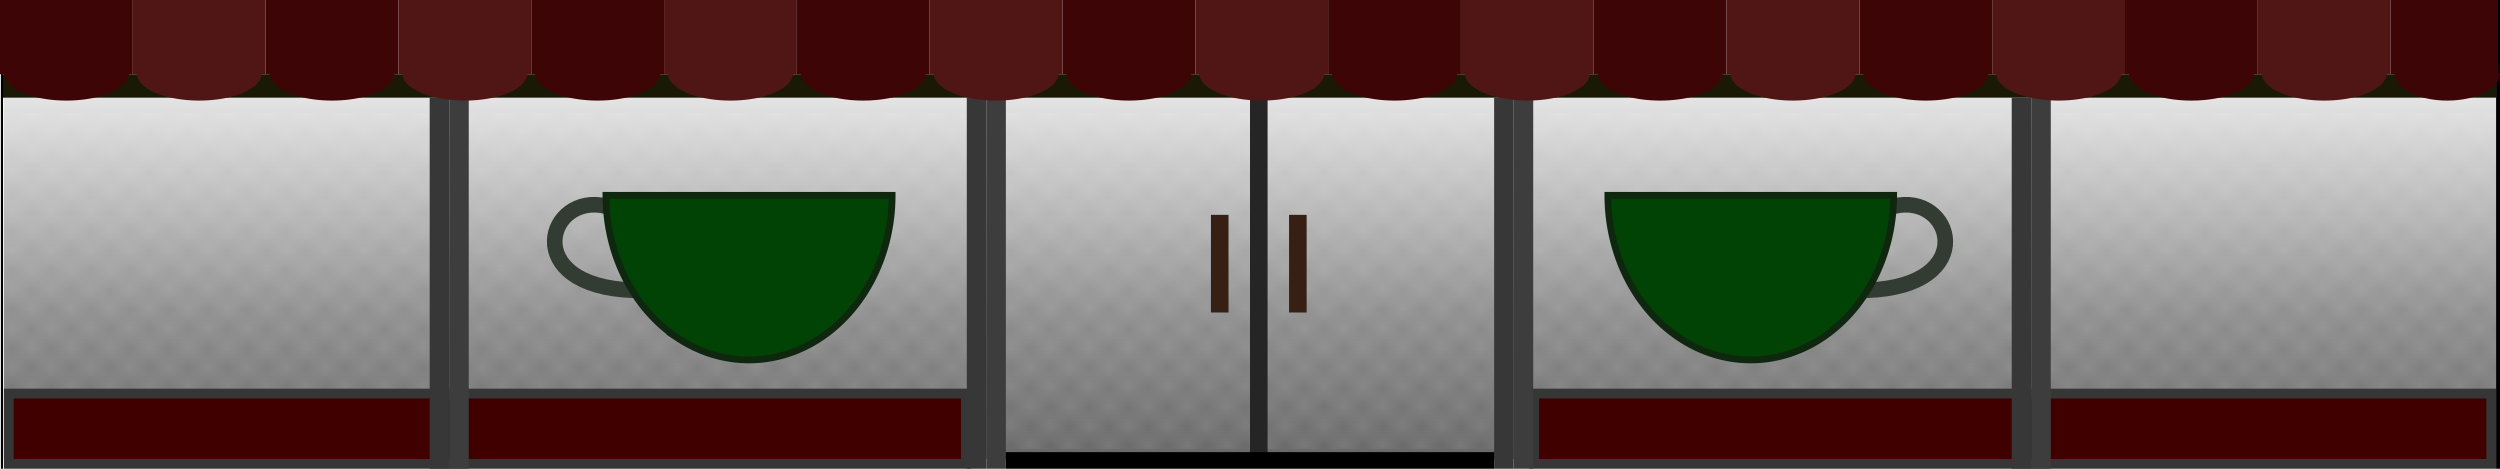 <?xml version="1.0" encoding="UTF-8" standalone="no"?>
<!-- Created with Inkscape (http://www.inkscape.org/) -->

<svg
   xmlns:dc="http://purl.org/dc/elements/1.1/"
   xmlns:cc="http://creativecommons.org/ns#"
   xmlns:rdf="http://www.w3.org/1999/02/22-rdf-syntax-ns#"
   xmlns:svg="http://www.w3.org/2000/svg"
   xmlns="http://www.w3.org/2000/svg"
   xmlns:xlink="http://www.w3.org/1999/xlink"
   xmlns:sodipodi="http://sodipodi.sourceforge.net/DTD/sodipodi-0.dtd"
   xmlns:inkscape="http://www.inkscape.org/namespaces/inkscape"
   width="1280"
   height="240"
   id="svg3029"
   version="1.1"
   inkscape:version="0.91 r13725"
   sodipodi:docname="fastfood-Cafe-0.svg">
  <title
     id="title3415">Fast Food Cafe - front</title>
  <defs
     id="defs3031">
    <pattern
       inkscape:collect="always"
       xlink:href="#Checkerboardwhite"
       id="pattern5650"
       patternTransform="matrix(10.024,0,0,10,-8.804,5.556)" />
    <pattern
       inkscape:stockid="Checkerboard white"
       id="Checkerboardwhite"
       patternTransform="translate(0,0) scale(10,10)"
       height="2"
       width="2"
       patternUnits="userSpaceOnUse"
       inkscape:collect="always">
      <rect
         id="rect5008"
         height="1"
         width="1"
         y="0"
         x="0"
         style="fill:white;stroke:none" />
      <rect
         id="rect5010"
         height="1"
         width="1"
         y="1"
         x="1"
         style="fill:white;stroke:none" />
    </pattern>
    <linearGradient
       id="linearGradient4503">
      <stop
         style="stop-color:#1e1e1e;stop-opacity:1"
         offset="0"
         id="stop4505" />
      <stop
         id="stop4511"
         offset="0.594"
         style="stop-color:#8e8e8e;stop-opacity:1;" />
      <stop
         style="stop-color:#ffffff;stop-opacity:1"
         offset="1"
         id="stop4507" />
    </linearGradient>
    <linearGradient
       inkscape:collect="always"
       xlink:href="#linearGradient4503"
       id="linearGradient5717"
       x1="495"
       y1="1200.357"
       x2="495"
       y2="840.357"
       gradientUnits="userSpaceOnUse"
       gradientTransform="translate(0,-12.989)" />
  </defs>
  <sodipodi:namedview
     id="base"
     pagecolor="#ffffff"
     bordercolor="#006464"
     borderopacity="1"
     inkscape:pageopacity="0.0"
     inkscape:pageshadow="2"
     inkscape:zoom="1.021875"
     inkscape:cx="640"
     inkscape:cy="60.311973"
     inkscape:document-units="px"
     inkscape:current-layer="layer1"
     showgrid="false"
     inkscape:window-width="1728"
     inkscape:window-height="1089"
     inkscape:window-x="-8"
     inkscape:window-y="-8"
     inkscape:window-maximized="1"
     showguides="true" />
  <g
     inkscape:label="Layer 1"
     inkscape:groupmode="layer"
     id="layer1"
     transform="translate(0,-812.362)">
    <path
       style="fill:none;stroke:#000000;stroke-width:1px;stroke-linecap:butt;stroke-linejoin:miter;stroke-opacity:1"
       d="m 430.004,810.538 0,0"
       id="path4544"
       inkscape:connector-curvature="0"
       sodipodi:nodetypes="cc" />
    <rect
       style="opacity:1;fill:url(#linearGradient5717);fill-opacity:1;stroke:none;stroke-width:4;stroke-miterlimit:4;stroke-dasharray:none;stroke-opacity:1"
       id="rect4207-0"
       width="1276"
       height="190"
       x="2"
       y="857.362" />
    <rect
       style="opacity:0.1;fill:url(#pattern5650);fill-opacity:1;stroke:none;stroke-width:4;stroke-miterlimit:4;stroke-dasharray:none;stroke-opacity:1"
       id="rect4207"
       width="1276"
       height="172.011"
       x="2"
       y="870.351" />
    <rect
       style="opacity:1;fill:#400000;fill-opacity:1;stroke:#363636;stroke-width:5;stroke-miterlimit:4;stroke-dasharray:none;stroke-opacity:1"
       id="rect4205"
       width="490"
       height="36"
       x="4.5"
       y="1013.862" />
    <rect
       style="opacity:1;fill:#400000;fill-opacity:1;stroke:#363636;stroke-width:5;stroke-miterlimit:4;stroke-dasharray:none;stroke-opacity:1"
       id="rect4205-1"
       width="490"
       height="36"
       x="785.5"
       y="1013.862" />
    <path
       style="fill:none;fill-rule:evenodd;stroke:#323c32;stroke-width:8.003;stroke-linecap:butt;stroke-linejoin:miter;stroke-miterlimit:4;stroke-dasharray:none;stroke-opacity:1"
       d="m 310.572,918.009 c -30.388,-7.72 -45.064,41.071 13.799,42.966"
       id="path5648"
       inkscape:connector-curvature="0"
       sodipodi:nodetypes="cc" />
    <path
       style="opacity:1;fill:#004305;fill-opacity:1;stroke:#0f270f;stroke-width:3.485;stroke-miterlimit:4;stroke-dasharray:none;stroke-opacity:1"
       id="path5646"
       sodipodi:type="arc"
       sodipodi:cx="383.5"
       sodipodi:cy="912.3703"
       sodipodi:rx="73.257629"
       sodipodi:ry="84.267006"
       sodipodi:start="0"
       sodipodi:end="3.1415927"
       d="m 456.758,912.37 a 73.258,84.267 0 0 1 -36.629,72.977 73.258,84.267 0 0 1 -73.258,0 73.258,84.267 0 0 1 -36.629,-72.977 l 73.258,0 z" />
    <path
       style="fill:none;fill-rule:evenodd;stroke:#323c32;stroke-width:8.003;stroke-linecap:butt;stroke-linejoin:miter;stroke-miterlimit:4;stroke-dasharray:none;stroke-opacity:1"
       d="m 969.428,918.009 c 30.388,-7.72 45.064,41.071 -13.799,42.966"
       id="path5648-8"
       inkscape:connector-curvature="0"
       sodipodi:nodetypes="cc" />
    <path
       style="opacity:1;fill:#004305;fill-opacity:1;stroke:#0f270f;stroke-width:3.482;stroke-miterlimit:4;stroke-dasharray:none;stroke-opacity:1"
       id="path5646-0"
       sodipodi:type="arc"
       sodipodi:cx="896.38892"
       sodipodi:cy="912.36902"
       sodipodi:rx="73.147812"
       sodipodi:ry="84.269554"
       sodipodi:start="0"
       sodipodi:end="3.1415927"
       d="m 969.537,912.369 a 73.148,84.27 0 0 1 -36.574,72.98 73.148,84.27 0 0 1 -73.148,0 73.148,84.27 0 0 1 -36.574,-72.98 l 73.148,10e-6 z" />
    <g
       id="g5748">
      <path
         sodipodi:nodetypes="cc"
         inkscape:connector-curvature="0"
         id="path5744"
         d="m 225,862.362 0,190"
         style="fill:none;fill-rule:evenodd;stroke:#373737;stroke-width:10;stroke-linecap:butt;stroke-linejoin:miter;stroke-miterlimit:4;stroke-dasharray:none;stroke-opacity:1" />
      <path
         sodipodi:nodetypes="cc"
         inkscape:connector-curvature="0"
         id="path5746"
         d="m 235,1052.362 0,-190"
         style="fill:none;fill-rule:evenodd;stroke:#3d3d3d;stroke-width:10;stroke-linecap:butt;stroke-linejoin:miter;stroke-miterlimit:4;stroke-dasharray:none;stroke-opacity:1" />
    </g>
    <g
       transform="translate(275,-2e-5)"
       id="g5748-0">
      <path
         sodipodi:nodetypes="cc"
         inkscape:connector-curvature="0"
         id="path5744-9"
         d="m 225,862.362 0,190"
         style="fill:none;fill-rule:evenodd;stroke:#373737;stroke-width:10;stroke-linecap:butt;stroke-linejoin:miter;stroke-miterlimit:4;stroke-dasharray:none;stroke-opacity:1" />
      <path
         sodipodi:nodetypes="cc"
         inkscape:connector-curvature="0"
         id="path5746-7"
         d="m 235,1052.362 0,-190"
         style="fill:none;fill-rule:evenodd;stroke:#3d3d3d;stroke-width:10;stroke-linecap:butt;stroke-linejoin:miter;stroke-miterlimit:4;stroke-dasharray:none;stroke-opacity:1" />
    </g>
    <g
       transform="translate(545,-2e-5)"
       id="g5748-7">
      <path
         sodipodi:nodetypes="cc"
         inkscape:connector-curvature="0"
         id="path5744-6"
         d="m 225,862.362 0,190"
         style="fill:none;fill-rule:evenodd;stroke:#373737;stroke-width:10;stroke-linecap:butt;stroke-linejoin:miter;stroke-miterlimit:4;stroke-dasharray:none;stroke-opacity:1" />
      <path
         sodipodi:nodetypes="cc"
         inkscape:connector-curvature="0"
         id="path5746-0"
         d="m 235,1052.362 0,-190"
         style="fill:none;fill-rule:evenodd;stroke:#3d3d3d;stroke-width:10;stroke-linecap:butt;stroke-linejoin:miter;stroke-miterlimit:4;stroke-dasharray:none;stroke-opacity:1" />
    </g>
    <g
       transform="translate(810,-2e-5)"
       id="g5748-9">
      <path
         sodipodi:nodetypes="cc"
         inkscape:connector-curvature="0"
         id="path5744-65"
         d="m 225,862.362 0,190"
         style="fill:none;fill-rule:evenodd;stroke:#373737;stroke-width:10;stroke-linecap:butt;stroke-linejoin:miter;stroke-miterlimit:4;stroke-dasharray:none;stroke-opacity:1" />
      <path
         sodipodi:nodetypes="cc"
         inkscape:connector-curvature="0"
         id="path5746-2"
         d="m 235,1052.362 0,-190"
         style="fill:none;fill-rule:evenodd;stroke:#3d3d3d;stroke-width:10;stroke-linecap:butt;stroke-linejoin:miter;stroke-miterlimit:4;stroke-dasharray:none;stroke-opacity:1" />
    </g>
    <path
       style="fill:none;fill-rule:evenodd;stroke:#252525;stroke-width:9;stroke-linecap:butt;stroke-linejoin:miter;stroke-miterlimit:4;stroke-dasharray:none;stroke-opacity:1"
       d="m 644.5,861.797 0,182.565"
       id="path5793"
       inkscape:connector-curvature="0"
       sodipodi:nodetypes="cc" />
    <path
       style="fill:none;fill-rule:evenodd;stroke:#000000;stroke-width:9;stroke-linecap:butt;stroke-linejoin:miter;stroke-miterlimit:4;stroke-dasharray:none;stroke-opacity:1"
       d="m 515,1048.362 250,0"
       id="path5795"
       inkscape:connector-curvature="0"
       sodipodi:nodetypes="cc" />
    <path
       style="fill:none;fill-rule:evenodd;stroke:#362014;stroke-width:9;stroke-linecap:butt;stroke-linejoin:miter;stroke-miterlimit:4;stroke-dasharray:none;stroke-opacity:1"
       d="m 624.5,922.362 0,50"
       id="path5793-8"
       inkscape:connector-curvature="0"
       sodipodi:nodetypes="cc" />
    <path
       style="fill:none;fill-rule:evenodd;stroke:#362014;stroke-width:9;stroke-linecap:butt;stroke-linejoin:miter;stroke-miterlimit:4;stroke-dasharray:none;stroke-opacity:1"
       d="m 664.5,922.362 0,50"
       id="path5793-8-4"
       inkscape:connector-curvature="0"
       sodipodi:nodetypes="cc" />
    <rect
       style="opacity:1;fill:#1a1905;fill-opacity:1;stroke:none;stroke-width:9;stroke-miterlimit:4;stroke-dasharray:none;stroke-opacity:1"
       id="rect5844"
       width="1277"
       height="12"
       x="1"
       y="850.362"
       ry="0"
       rx="0" />
    <path
       style="fill:none;stroke:#000000;stroke-width:1.1;stroke-linecap:butt;stroke-linejoin:miter;stroke-opacity:1;stroke-miterlimit:4;stroke-dasharray:none"
       d="M 1,240 1,0"
       id="path4059"
       inkscape:connector-curvature="0"
       transform="translate(0,812.362)"
       sodipodi:nodetypes="cc" />
    <path
       style="fill:none;stroke:#000000;stroke-width:2;stroke-linecap:butt;stroke-linejoin:miter;stroke-miterlimit:4;stroke-opacity:1;stroke-dasharray:none"
       d="m 1279,0 0,240"
       id="path4061"
       inkscape:connector-curvature="0"
       transform="translate(0,812.362)"
       sodipodi:nodetypes="cc" />
    <g
       id="g6026">
      <g
         id="g5863">
        <path
           style="opacity:1;fill:#501616;fill-opacity:1;stroke:none;stroke-width:9;stroke-miterlimit:4;stroke-dasharray:none;stroke-opacity:1"
           id="path5827"
           sodipodi:type="arc"
           sodipodi:cx="102"
           sodipodi:cy="849.86218"
           sodipodi:rx="32"
           sodipodi:ry="13.999999"
           sodipodi:start="0"
           sodipodi:end="3.1415927"
           d="m 134,849.862 a 32,14 0 0 1 -16,12.124 32,14 0 0 1 -32,0 A 32,14 0 0 1 70,849.862 l 32,0 z" />
        <path
           style="opacity:1;fill:#3d0505;fill-opacity:1;stroke:none;stroke-width:9;stroke-miterlimit:4;stroke-dasharray:none;stroke-opacity:1"
           id="path5827-2"
           sodipodi:type="arc"
           sodipodi:cx="34"
           sodipodi:cy="849.86218"
           sodipodi:rx="32"
           sodipodi:ry="13.999999"
           sodipodi:start="0"
           sodipodi:end="3.1415927"
           d="m 66,849.862 a 32,14 0 0 1 -16,12.124 32,14 0 0 1 -32,0 A 32,14 0 0 1 2,849.862 l 32,0 z" />
        <rect
           style="opacity:1;fill:#3d0505;fill-opacity:1;stroke:none;stroke-width:9;stroke-miterlimit:4;stroke-dasharray:none;stroke-opacity:1"
           id="rect5846"
           width="68"
           height="38"
           x="0"
           y="812.362" />
        <rect
           style="opacity:1;fill:#501616;fill-opacity:1;stroke:none;stroke-width:9;stroke-miterlimit:4;stroke-dasharray:none;stroke-opacity:1"
           id="rect5846-3"
           width="68"
           height="38"
           x="68"
           y="812.362" />
      </g>
      <g
         transform="translate(136,-1.6635131e-6)"
         id="g5863-1">
        <path
           style="opacity:1;fill:#501616;fill-opacity:1;stroke:none;stroke-width:9;stroke-miterlimit:4;stroke-dasharray:none;stroke-opacity:1"
           id="path5827-1"
           sodipodi:type="arc"
           sodipodi:cx="102"
           sodipodi:cy="849.86218"
           sodipodi:rx="32"
           sodipodi:ry="13.999999"
           sodipodi:start="0"
           sodipodi:end="3.1415927"
           d="m 134,849.862 a 32,14 0 0 1 -16,12.124 32,14 0 0 1 -32,0 A 32,14 0 0 1 70,849.862 l 32,0 z" />
        <path
           style="opacity:1;fill:#3d0505;fill-opacity:1;stroke:none;stroke-width:9;stroke-miterlimit:4;stroke-dasharray:none;stroke-opacity:1"
           id="path5827-2-3"
           sodipodi:type="arc"
           sodipodi:cx="34"
           sodipodi:cy="849.86218"
           sodipodi:rx="32"
           sodipodi:ry="13.999999"
           sodipodi:start="0"
           sodipodi:end="3.1415927"
           d="m 66,849.862 a 32,14 0 0 1 -16,12.124 32,14 0 0 1 -32,0 A 32,14 0 0 1 2,849.862 l 32,0 z" />
        <rect
           style="opacity:1;fill:#3d0505;fill-opacity:1;stroke:none;stroke-width:9;stroke-miterlimit:4;stroke-dasharray:none;stroke-opacity:1"
           id="rect5846-35"
           width="68"
           height="38"
           x="0"
           y="812.362" />
        <rect
           style="opacity:1;fill:#501616;fill-opacity:1;stroke:none;stroke-width:9;stroke-miterlimit:4;stroke-dasharray:none;stroke-opacity:1"
           id="rect5846-3-0"
           width="68"
           height="38"
           x="68"
           y="812.362" />
      </g>
      <g
         transform="translate(272,-1.6635131e-6)"
         id="g5863-6">
        <path
           style="opacity:1;fill:#501616;fill-opacity:1;stroke:none;stroke-width:9;stroke-miterlimit:4;stroke-dasharray:none;stroke-opacity:1"
           id="path5827-6"
           sodipodi:type="arc"
           sodipodi:cx="102"
           sodipodi:cy="849.86218"
           sodipodi:rx="32"
           sodipodi:ry="13.999999"
           sodipodi:start="0"
           sodipodi:end="3.1415927"
           d="m 134,849.862 a 32,14 0 0 1 -16,12.124 32,14 0 0 1 -32,0 A 32,14 0 0 1 70,849.862 l 32,0 z" />
        <path
           style="opacity:1;fill:#3d0505;fill-opacity:1;stroke:none;stroke-width:9;stroke-miterlimit:4;stroke-dasharray:none;stroke-opacity:1"
           id="path5827-2-2"
           sodipodi:type="arc"
           sodipodi:cx="34"
           sodipodi:cy="849.86218"
           sodipodi:rx="32"
           sodipodi:ry="13.999999"
           sodipodi:start="0"
           sodipodi:end="3.1415927"
           d="m 66,849.862 a 32,14 0 0 1 -16,12.124 32,14 0 0 1 -32,0 A 32,14 0 0 1 2,849.862 l 32,0 z" />
        <rect
           style="opacity:1;fill:#3d0505;fill-opacity:1;stroke:none;stroke-width:9;stroke-miterlimit:4;stroke-dasharray:none;stroke-opacity:1"
           id="rect5846-8"
           width="68"
           height="38"
           x="0"
           y="812.362" />
        <rect
           style="opacity:1;fill:#501616;fill-opacity:1;stroke:none;stroke-width:9;stroke-miterlimit:4;stroke-dasharray:none;stroke-opacity:1"
           id="rect5846-3-4"
           width="68"
           height="38"
           x="68"
           y="812.362" />
      </g>
      <g
         transform="translate(408,-1.6635131e-6)"
         id="g5863-8">
        <path
           style="opacity:1;fill:#501616;fill-opacity:1;stroke:none;stroke-width:9;stroke-miterlimit:4;stroke-dasharray:none;stroke-opacity:1"
           id="path5827-0"
           sodipodi:type="arc"
           sodipodi:cx="102"
           sodipodi:cy="849.86218"
           sodipodi:rx="32"
           sodipodi:ry="13.999999"
           sodipodi:start="0"
           sodipodi:end="3.1415927"
           d="m 134,849.862 a 32,14 0 0 1 -16,12.124 32,14 0 0 1 -32,0 A 32,14 0 0 1 70,849.862 l 32,0 z" />
        <path
           style="opacity:1;fill:#3d0505;fill-opacity:1;stroke:none;stroke-width:9;stroke-miterlimit:4;stroke-dasharray:none;stroke-opacity:1"
           id="path5827-2-8"
           sodipodi:type="arc"
           sodipodi:cx="34"
           sodipodi:cy="849.86218"
           sodipodi:rx="32"
           sodipodi:ry="13.999999"
           sodipodi:start="0"
           sodipodi:end="3.1415927"
           d="m 66,849.862 a 32,14 0 0 1 -16,12.124 32,14 0 0 1 -32,0 A 32,14 0 0 1 2,849.862 l 32,0 z" />
        <rect
           style="opacity:1;fill:#3d0505;fill-opacity:1;stroke:none;stroke-width:9;stroke-miterlimit:4;stroke-dasharray:none;stroke-opacity:1"
           id="rect5846-2"
           width="68"
           height="38"
           x="0"
           y="812.362" />
        <rect
           style="opacity:1;fill:#501616;fill-opacity:1;stroke:none;stroke-width:9;stroke-miterlimit:4;stroke-dasharray:none;stroke-opacity:1"
           id="rect5846-3-5"
           width="68"
           height="38"
           x="68"
           y="812.362" />
      </g>
      <g
         transform="translate(544,-2.2990762e-6)"
         id="g5863-2">
        <path
           style="opacity:1;fill:#501616;fill-opacity:1;stroke:none;stroke-width:9;stroke-miterlimit:4;stroke-dasharray:none;stroke-opacity:1"
           id="path5827-7"
           sodipodi:type="arc"
           sodipodi:cx="102"
           sodipodi:cy="849.86218"
           sodipodi:rx="32"
           sodipodi:ry="13.999999"
           sodipodi:start="0"
           sodipodi:end="3.1415927"
           d="m 134,849.862 a 32,14 0 0 1 -16,12.124 32,14 0 0 1 -32,0 A 32,14 0 0 1 70,849.862 l 32,0 z" />
        <path
           style="opacity:1;fill:#3d0505;fill-opacity:1;stroke:none;stroke-width:9;stroke-miterlimit:4;stroke-dasharray:none;stroke-opacity:1"
           id="path5827-2-85"
           sodipodi:type="arc"
           sodipodi:cx="34"
           sodipodi:cy="849.86218"
           sodipodi:rx="32"
           sodipodi:ry="13.999999"
           sodipodi:start="0"
           sodipodi:end="3.1415927"
           d="m 66,849.862 a 32,14 0 0 1 -16,12.124 32,14 0 0 1 -32,0 A 32,14 0 0 1 2,849.862 l 32,0 z" />
        <rect
           style="opacity:1;fill:#3d0505;fill-opacity:1;stroke:none;stroke-width:9;stroke-miterlimit:4;stroke-dasharray:none;stroke-opacity:1"
           id="rect5846-7"
           width="68"
           height="38"
           x="0"
           y="812.362" />
        <rect
           style="opacity:1;fill:#501616;fill-opacity:1;stroke:none;stroke-width:9;stroke-miterlimit:4;stroke-dasharray:none;stroke-opacity:1"
           id="rect5846-3-03"
           width="68"
           height="38"
           x="68"
           y="812.362" />
      </g>
      <g
         transform="translate(680,-1.6635131e-6)"
         id="g5863-0">
        <path
           style="opacity:1;fill:#501616;fill-opacity:1;stroke:none;stroke-width:9;stroke-miterlimit:4;stroke-dasharray:none;stroke-opacity:1"
           id="path5827-03"
           sodipodi:type="arc"
           sodipodi:cx="102"
           sodipodi:cy="849.86218"
           sodipodi:rx="32"
           sodipodi:ry="13.999999"
           sodipodi:start="0"
           sodipodi:end="3.1415927"
           d="m 134,849.862 a 32,14 0 0 1 -16,12.124 32,14 0 0 1 -32,0 A 32,14 0 0 1 70,849.862 l 32,0 z" />
        <path
           style="opacity:1;fill:#3d0505;fill-opacity:1;stroke:none;stroke-width:9;stroke-miterlimit:4;stroke-dasharray:none;stroke-opacity:1"
           id="path5827-2-5"
           sodipodi:type="arc"
           sodipodi:cx="34"
           sodipodi:cy="849.86218"
           sodipodi:rx="32"
           sodipodi:ry="13.999999"
           sodipodi:start="0"
           sodipodi:end="3.1415927"
           d="m 66,849.862 a 32,14 0 0 1 -16,12.124 32,14 0 0 1 -32,0 A 32,14 0 0 1 2,849.862 l 32,0 z" />
        <rect
           style="opacity:1;fill:#3d0505;fill-opacity:1;stroke:none;stroke-width:9;stroke-miterlimit:4;stroke-dasharray:none;stroke-opacity:1"
           id="rect5846-0"
           width="68"
           height="38"
           x="0"
           y="812.362" />
        <rect
           style="opacity:1;fill:#501616;fill-opacity:1;stroke:none;stroke-width:9;stroke-miterlimit:4;stroke-dasharray:none;stroke-opacity:1"
           id="rect5846-3-09"
           width="68"
           height="38"
           x="68"
           y="812.362" />
      </g>
      <g
         transform="translate(816,-2.2968341e-6)"
         id="g5863-69">
        <path
           style="opacity:1;fill:#501616;fill-opacity:1;stroke:none;stroke-width:9;stroke-miterlimit:4;stroke-dasharray:none;stroke-opacity:1"
           id="path5827-9"
           sodipodi:type="arc"
           sodipodi:cx="102"
           sodipodi:cy="849.86218"
           sodipodi:rx="32"
           sodipodi:ry="13.999999"
           sodipodi:start="0"
           sodipodi:end="3.1415927"
           d="m 134,849.862 a 32,14 0 0 1 -16,12.124 32,14 0 0 1 -32,0 A 32,14 0 0 1 70,849.862 l 32,0 z" />
        <path
           style="opacity:1;fill:#3d0505;fill-opacity:1;stroke:none;stroke-width:9;stroke-miterlimit:4;stroke-dasharray:none;stroke-opacity:1"
           id="path5827-2-4"
           sodipodi:type="arc"
           sodipodi:cx="34"
           sodipodi:cy="849.86218"
           sodipodi:rx="32"
           sodipodi:ry="13.999999"
           sodipodi:start="0"
           sodipodi:end="3.1415927"
           d="m 66,849.862 a 32,14 0 0 1 -16,12.124 32,14 0 0 1 -32,0 A 32,14 0 0 1 2,849.862 l 32,0 z" />
        <rect
           style="opacity:1;fill:#3d0505;fill-opacity:1;stroke:none;stroke-width:9;stroke-miterlimit:4;stroke-dasharray:none;stroke-opacity:1"
           id="rect5846-9"
           width="68"
           height="38"
           x="0"
           y="812.362" />
        <rect
           style="opacity:1;fill:#501616;fill-opacity:1;stroke:none;stroke-width:9;stroke-miterlimit:4;stroke-dasharray:none;stroke-opacity:1"
           id="rect5846-3-02"
           width="68"
           height="38"
           x="68"
           y="812.362" />
      </g>
      <g
         transform="translate(952,-2.3001317e-6)"
         id="g5863-5">
        <path
           style="opacity:1;fill:#501616;fill-opacity:1;stroke:none;stroke-width:9;stroke-miterlimit:4;stroke-dasharray:none;stroke-opacity:1"
           id="path5827-97"
           sodipodi:type="arc"
           sodipodi:cx="102"
           sodipodi:cy="849.86218"
           sodipodi:rx="32"
           sodipodi:ry="13.999999"
           sodipodi:start="0"
           sodipodi:end="3.1415927"
           d="m 134,849.862 a 32,14 0 0 1 -16,12.124 32,14 0 0 1 -32,0 A 32,14 0 0 1 70,849.862 l 32,0 z" />
        <path
           style="opacity:1;fill:#3d0505;fill-opacity:1;stroke:none;stroke-width:9;stroke-miterlimit:4;stroke-dasharray:none;stroke-opacity:1"
           id="path5827-2-83"
           sodipodi:type="arc"
           sodipodi:cx="34"
           sodipodi:cy="849.86218"
           sodipodi:rx="32"
           sodipodi:ry="13.999999"
           sodipodi:start="0"
           sodipodi:end="3.1415927"
           d="m 66,849.862 a 32,14 0 0 1 -16,12.124 32,14 0 0 1 -32,0 A 32,14 0 0 1 2,849.862 l 32,0 z" />
        <rect
           style="opacity:1;fill:#3d0505;fill-opacity:1;stroke:none;stroke-width:9;stroke-miterlimit:4;stroke-dasharray:none;stroke-opacity:1"
           id="rect5846-4"
           width="68"
           height="38"
           x="0"
           y="812.362" />
        <rect
           style="opacity:1;fill:#501616;fill-opacity:1;stroke:none;stroke-width:9;stroke-miterlimit:4;stroke-dasharray:none;stroke-opacity:1"
           id="rect5846-3-029"
           width="68"
           height="38"
           x="68"
           y="812.362" />
      </g>
      <g
         transform="translate(1088,-2.3021103e-6)"
         id="g5863-88">
        <path
           style="opacity:1;fill:#501616;fill-opacity:1;stroke:none;stroke-width:9;stroke-miterlimit:4;stroke-dasharray:none;stroke-opacity:1"
           id="path5827-94"
           sodipodi:type="arc"
           sodipodi:cx="102"
           sodipodi:cy="849.86218"
           sodipodi:rx="32"
           sodipodi:ry="13.999999"
           sodipodi:start="0"
           sodipodi:end="3.1415927"
           d="m 134,849.862 a 32,14 0 0 1 -16,12.124 32,14 0 0 1 -32,0 A 32,14 0 0 1 70,849.862 l 32,0 z" />
        <path
           style="opacity:1;fill:#3d0505;fill-opacity:1;stroke:none;stroke-width:9;stroke-miterlimit:4;stroke-dasharray:none;stroke-opacity:1"
           id="path5827-2-0"
           sodipodi:type="arc"
           sodipodi:cx="34"
           sodipodi:cy="849.86218"
           sodipodi:rx="32"
           sodipodi:ry="13.999999"
           sodipodi:start="0"
           sodipodi:end="3.1415927"
           d="m 66,849.862 a 32,14 0 0 1 -16,12.124 32,14 0 0 1 -32,0 A 32,14 0 0 1 2,849.862 l 32,0 z" />
        <rect
           style="opacity:1;fill:#3d0505;fill-opacity:1;stroke:none;stroke-width:9;stroke-miterlimit:4;stroke-dasharray:none;stroke-opacity:1"
           id="rect5846-6"
           width="68"
           height="38"
           x="0"
           y="812.362" />
        <rect
           style="opacity:1;fill:#501616;fill-opacity:1;stroke:none;stroke-width:9;stroke-miterlimit:4;stroke-dasharray:none;stroke-opacity:1"
           id="rect5846-3-9"
           width="68"
           height="38"
           x="68"
           y="812.362" />
      </g>
      <path
         d="m 1280,849.862 a 27,14 0 0 1 -13.5,12.124 27,14 0 0 1 -27,0 27,14 0 0 1 -13.5,-12.124 l 27,0 z"
         sodipodi:end="3.1415927"
         sodipodi:start="0"
         sodipodi:ry="13.999999"
         sodipodi:rx="27"
         sodipodi:cy="849.86218"
         sodipodi:cx="1253"
         sodipodi:type="arc"
         id="path5827-2-80"
         style="opacity:1;fill:#3d0505;fill-opacity:1;stroke:none;stroke-width:9;stroke-miterlimit:4;stroke-dasharray:none;stroke-opacity:1" />
      <rect
         y="812.362"
         x="1224"
         height="38"
         width="55"
         id="rect5846-08"
         style="opacity:1;fill:#3d0505;fill-opacity:1;stroke:none;stroke-width:9;stroke-miterlimit:4;stroke-dasharray:none;stroke-opacity:1" />
    </g>
  </g>
</svg>
